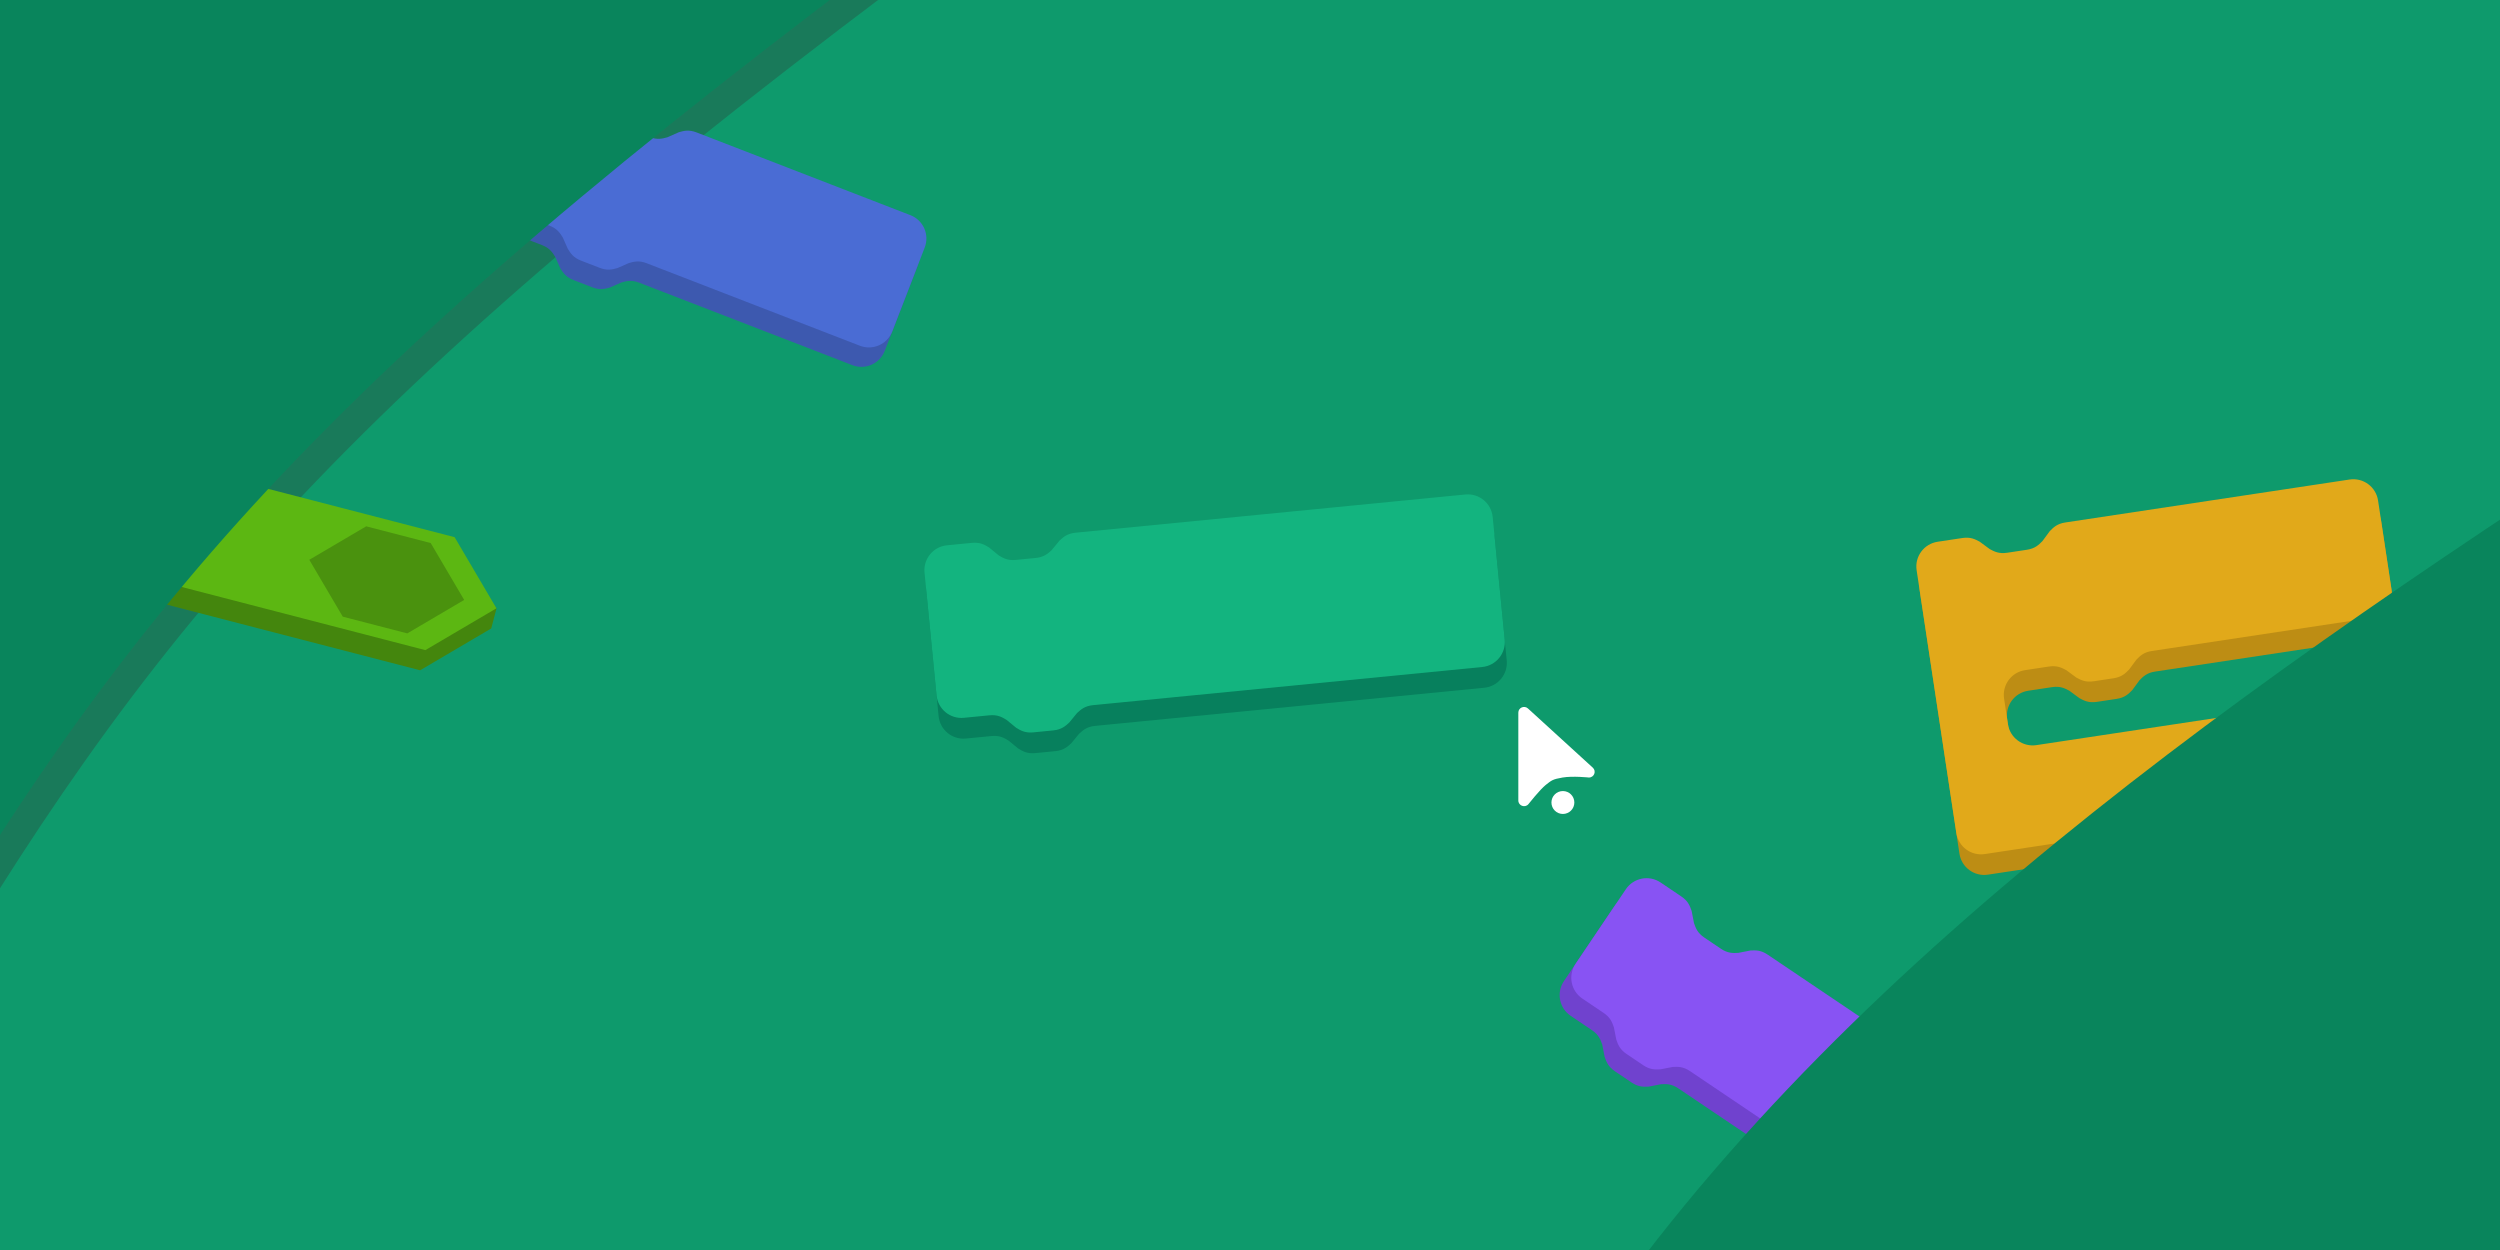 <svg version="1.1" xmlns="http://www.w3.org/2000/svg" xmlns:xlink="http://www.w3.org/1999/xlink" width="600" height="300" viewBox="83,37,600,300"><g transform="translate(75,37.5)"><g data-paper-data="{&quot;isPaintingLayer&quot;:true}" stroke-linecap="butt" stroke-linejoin="miter" stroke-miterlimit="10" stroke-dasharray="" stroke-dashoffset="0" style="mix-blend-mode: normal"><path d="M-75,337.5v-375h750v375z" fill="#0e9a6c" fill-rule="nonzero" stroke="none" stroke-width="1"/><path d="M0,300v-300h600v300z" fill="#0e9a6c" fill-rule="nonzero" stroke="none" stroke-width="1"/><path d="M-8.48,239.583c-0.008,-33.194 -0.02,-66.389 -0.02,-99.583c0,-50.634 0,-101.269 0,-151.903c5.088,-4.554 10.27,-9.064 15.541,-13.533c33.127,0.593 66.258,1.24 99.384,1.436c47.908,0.284 95.822,0.197 143.735,0.103c-154.483,113.44 -202.256,168.62 -258.64,263.481z" fill="#197a5a" fill-rule="nonzero" stroke="#0d8b61" stroke-width="0"/><path d="" fill="#0f6b4d" fill-rule="nonzero" stroke="#0d8b61" stroke-width="0"/><path d="" fill="#0f6b4d" fill-rule="nonzero" stroke="#0d8b61" stroke-width="0"/><g fill="#ffffff" stroke="none"><path d="M374.798,192.525c-0.84,0.936 -2.4,0.346 -2.4,-0.909v-21.085c0,-1.187 1.426,-1.806 2.307,-1.001l15.568,14.212c0.922,0.84 0.322,2.366 -0.933,2.366c0,0 -3.892,-0.415 -6.325,0c-2.433,0.415 -2.658,0.7 -4.023,1.766c-1.365,1.066 -4.194,4.651 -4.194,4.651z" fill-rule="evenodd" stroke-width="1"/><path d="M380.344,192.102c0,-1.519 1.231,-2.75 2.75,-2.75c1.519,0 2.75,1.231 2.75,2.75c0,1.519 -1.231,2.75 -2.75,2.75c-1.519,0 -2.75,-1.231 -2.75,-2.75z" fill-rule="nonzero" stroke-width="0"/></g><g fill-rule="nonzero" stroke="#0b7b56" stroke-width="0"><path d="M230.376,141.905c-0.323,-3.298 2.088,-6.233 5.386,-6.557l5.971,-0.585c1.99,-0.195 3.059,0.454 4.127,1.103l2.295,1.885c1.068,0.649 2.137,1.298 4.127,1.103l4.777,-0.468c1.99,-0.195 2.913,-1.039 3.835,-1.883l1.885,-2.295c0.922,-0.844 1.844,-1.688 3.835,-1.883l93.556,-9.172c3.298,-0.323 6.233,2.088 6.557,5.386l2.888,29.459c0.323,3.298 -2.088,6.233 -5.386,6.557l-90.172,8.84l-3.234,0.317c-1.99,0.195 -2.913,1.039 -3.835,1.883l-1.885,2.295c-0.922,0.844 -1.844,1.688 -3.835,1.883l-4.777,0.468c-1.99,0.195 -3.059,-0.454 -4.127,-1.103l-2.295,-1.885c-1.068,-0.649 -2.137,-1.298 -4.127,-1.103l-6.121,0.6c-3.298,0.323 -6.233,-2.088 -6.557,-5.386z" fill="#07805d"/><path d="M229.888,136.929c-0.323,-3.298 2.088,-6.233 5.386,-6.557l5.971,-0.585c1.99,-0.195 3.059,0.454 4.127,1.103l2.295,1.885c1.068,0.649 2.137,1.298 4.127,1.103l4.777,-0.468c1.99,-0.195 2.913,-1.039 3.835,-1.883l1.885,-2.295c0.922,-0.844 1.844,-1.688 3.835,-1.883l93.556,-9.172c3.298,-0.323 6.233,2.088 6.557,5.386l2.888,29.459c0.323,3.298 -2.088,6.233 -5.386,6.557l-90.172,8.84l-3.234,0.317c-1.99,0.195 -2.913,1.039 -3.835,1.883l-1.885,2.295c-0.922,0.844 -1.844,1.688 -3.835,1.883l-4.777,0.468c-1.99,0.195 -3.059,-0.454 -4.127,-1.103l-2.295,-1.885c-1.068,-0.649 -2.137,-1.298 -4.127,-1.103l-6.121,0.6c-3.298,0.323 -6.233,-2.088 -6.557,-5.386z" fill="#13b47f"/></g><g fill-rule="nonzero"><path d="M129.405,136.778M127.174,145.493l-1.282,4.837l-17.065,10.04l-65.115,-16.876l-10.04,-17.065l1.242,-4.807l15.822,-5.233l65.115,16.876z" data-paper-data="{&quot;index&quot;:null}" fill="#44860d" stroke="#4a920e" stroke-width="0"/><path d="M130.659,131.938M127.147,145.49l-17.065,10.04l-65.115,-16.876l-10.04,-17.065l17.065,-10.04l65.115,16.876z" data-paper-data="{&quot;index&quot;:null}" fill="#5cb712" stroke="#4a920e" stroke-width="0"/><path d="M119.403,143.483l-13.652,8.032l-15.488,-4.014l-8.032,-13.652l13.652,-8.032l15.488,4.014z" data-paper-data="{&quot;index&quot;:null}" fill="#4a920e" stroke="none" stroke-width="1"/></g><g fill-rule="nonzero" stroke="#3b56aa" stroke-width="0"><path d="M136.703,28.194c1.196,-3.09 4.67,-4.626 7.761,-3.431l5.596,2.165c1.865,0.722 2.527,1.782 3.189,2.842l1.201,2.716c0.662,1.06 1.324,2.121 3.189,2.842l4.477,1.732c1.865,0.722 3.068,0.383 4.272,0.045l2.716,-1.201c1.203,-0.339 2.407,-0.677 4.272,0.045l51.321,19.858c3.09,1.196 4.626,4.67 3.431,7.761l-7.795,20.145c-1.196,3.09 -4.67,4.626 -7.761,3.431l-48.15,-18.631l-3.031,-1.173c-1.865,-0.722 -3.068,-0.383 -4.272,-0.045l-2.716,1.201c-1.203,0.339 -2.407,0.677 -4.272,-0.045l-4.477,-1.732c-1.865,-0.722 -2.527,-1.782 -3.189,-2.842l-1.201,-2.716c-0.662,-1.06 -1.324,-2.121 -3.189,-2.842l-5.736,-2.219c-3.09,-1.196 -4.626,-4.67 -3.431,-7.761z" fill="#3d59af"/><path d="M138.508,23.53c1.196,-3.09 4.67,-4.626 7.761,-3.431l5.596,2.165c1.865,0.722 2.527,1.782 3.189,2.842l1.201,2.716c0.662,1.06 1.324,2.121 3.189,2.842l4.477,1.732c1.865,0.722 3.068,0.383 4.272,0.045l2.716,-1.201c1.203,-0.339 2.407,-0.677 4.272,0.045l51.321,19.858c3.09,1.196 4.626,4.67 3.431,7.761l-7.795,20.145c-1.196,3.09 -4.67,4.626 -7.761,3.431l-48.15,-18.631l-3.031,-1.173c-1.865,-0.722 -3.068,-0.383 -4.272,-0.045l-2.716,1.201c-1.203,0.339 -2.407,0.677 -4.272,-0.045l-4.477,-1.732c-1.865,-0.722 -2.527,-1.782 -3.189,-2.842l-1.201,-2.716c-0.662,-1.06 -1.324,-2.121 -3.189,-2.842l-5.736,-2.219c-3.09,-1.196 -4.626,-4.67 -3.431,-7.761z" fill="#4a6cd4"/></g><path d="M-13.48,234.583c-0.008,-33.194 -0.02,-66.389 -0.02,-99.583c0,-50.634 0,-101.269 0,-151.903c5.088,-4.554 10.27,-9.064 15.541,-13.533c33.127,0.593 66.258,1.24 99.384,1.436c47.908,0.284 95.822,0.197 143.735,0.103c-154.483,113.44 -202.256,168.62 -258.64,263.481z" fill="#09855c" fill-rule="nonzero" stroke="#0d8b61" stroke-width="0"/><g fill-rule="nonzero" stroke="#b48715" stroke-width="0"><path d="M468.736,141.296c-0.495,-3.277 1.76,-6.334 5.036,-6.829l5.933,-0.896c1.978,-0.299 3.078,0.293 4.179,0.886l2.39,1.763c1.101,0.592 2.202,1.184 4.179,0.886l4.746,-0.717c1.978,-0.299 2.854,-1.19 3.731,-2.081l1.763,-2.39c0.877,-0.891 1.753,-1.782 3.731,-2.081l68.226,-10.308c3.277,-0.495 6.334,1.76 6.829,5.036l3.227,21.358c0.495,3.277 -1.76,6.334 -5.036,6.829l-49.241,7.44l-3.214,0.486c-1.978,0.299 -2.854,1.19 -3.731,2.081l-1.763,2.39c-0.877,0.891 -1.753,1.782 -3.731,2.081l-4.746,0.717c-1.978,0.299 -3.078,-0.293 -4.179,-0.886l-2.39,-1.763c-1.101,-0.592 -2.202,-1.184 -4.179,-0.886l-5.735,0.867c-3.277,0.495 -5.531,3.553 -5.036,6.829l0.926,6.13c0.495,3.277 3.553,5.531 6.829,5.036l82.909,-12.527v0c3.277,-0.495 6.334,1.76 6.829,5.036l1.793,11.865c0.495,3.277 -1.76,6.334 -5.036,6.829l-98.878,14.94c-3.277,0.495 -6.334,-1.76 -6.829,-5.036z" fill="#bd8d14"/><path d="M467.989,136.352c-0.495,-3.277 1.76,-6.334 5.036,-6.829l5.933,-0.896c1.978,-0.299 3.078,0.293 4.179,0.886l2.39,1.763c1.101,0.592 2.202,1.184 4.179,0.886l4.746,-0.717c1.978,-0.299 2.854,-1.19 3.731,-2.081l1.763,-2.39c0.877,-0.891 1.753,-1.782 3.731,-2.081l68.226,-10.308c3.277,-0.495 6.334,1.76 6.829,5.036l3.227,21.358c0.495,3.277 -1.76,6.334 -5.036,6.829l-49.241,7.44l-3.214,0.486c-1.978,0.299 -2.854,1.19 -3.731,2.081l-1.763,2.39c-0.877,0.891 -1.753,1.782 -3.731,2.081l-4.746,0.717c-1.978,0.299 -3.078,-0.293 -4.179,-0.886l-2.39,-1.763c-1.101,-0.592 -2.202,-1.184 -4.179,-0.886l-5.735,0.867c-3.277,0.495 -5.531,3.553 -5.036,6.829l0.926,6.13c0.495,3.277 3.553,5.531 6.829,5.036l82.909,-12.527v0c3.277,-0.495 6.334,1.76 6.829,5.036l1.793,11.865c0.495,3.277 -1.76,6.334 -5.036,6.829l-98.878,14.94c-3.277,0.495 -6.334,-1.76 -6.829,-5.036z" fill="#e1a91a"/></g><g fill-rule="nonzero" stroke="#3b56aa" stroke-width="0"><path d="M395.412,217.06c1.852,-2.748 5.581,-3.474 8.329,-1.623l4.976,3.353c1.659,1.118 2.069,2.298 2.479,3.479l0.568,2.915c0.41,1.181 0.82,2.362 2.479,3.479l3.981,2.682c1.659,1.118 2.907,1.055 4.155,0.991l2.915,-0.568c1.248,-0.063 2.497,-0.126 4.155,0.991l45.634,30.753c2.748,1.852 3.474,5.581 1.623,8.329l-12.071,17.912c-1.852,2.748 -5.581,3.474 -8.329,1.623l-42.815,-28.853l-2.695,-1.816c-1.659,-1.118 -2.907,-1.055 -4.155,-0.991l-2.915,0.568c-1.248,0.063 -2.497,0.126 -4.155,-0.991l-3.981,-2.682c-1.659,-1.118 -2.069,-2.298 -2.479,-3.479l-0.568,-2.915c-0.41,-1.181 -0.82,-2.362 -2.479,-3.479l-5.1,-3.437c-2.748,-1.852 -3.474,-5.581 -1.623,-8.329z" fill="#7042ce"/><path d="M398.206,212.913c1.852,-2.748 5.581,-3.474 8.329,-1.623l4.976,3.353c1.659,1.118 2.069,2.298 2.479,3.479l0.568,2.915c0.41,1.181 0.82,2.362 2.479,3.479l3.981,2.682c1.659,1.118 2.907,1.055 4.155,0.991l2.915,-0.568c1.248,-0.063 2.497,-0.126 4.155,0.991l45.634,30.753c2.748,1.852 3.474,5.581 1.623,8.329l-12.071,17.912c-1.852,2.748 -5.581,3.474 -8.329,1.623l-42.815,-28.853l-2.695,-1.816c-1.659,-1.118 -2.907,-1.055 -4.155,-0.991l-2.915,0.568c-1.248,0.063 -2.497,0.126 -4.155,-0.991l-3.981,-2.682c-1.659,-1.118 -2.069,-2.298 -2.479,-3.479l-0.568,-2.915c-0.41,-1.181 -0.82,-2.362 -2.479,-3.479l-5.1,-3.437c-2.748,-1.852 -3.474,-5.581 -1.623,-8.329z" fill="#8853f3"/></g><path d="M583.308,335c-7.603,0 -15.206,0 -22.808,0c-60.508,0 -121.016,0 -181.525,0c58.571,-93.942 156.118,-164.107 266.525,-235.331c0,45.777 0,91.554 0,137.331c0,14.305 0,28.696 0,43.122c-24.026,19.638 -44.391,37.62 -62.192,54.878z" fill="#09855c" fill-rule="nonzero" stroke="#0d8b61" stroke-width="0"/></g></g></svg><!--rotationCenter:374.99996:187.499975-->